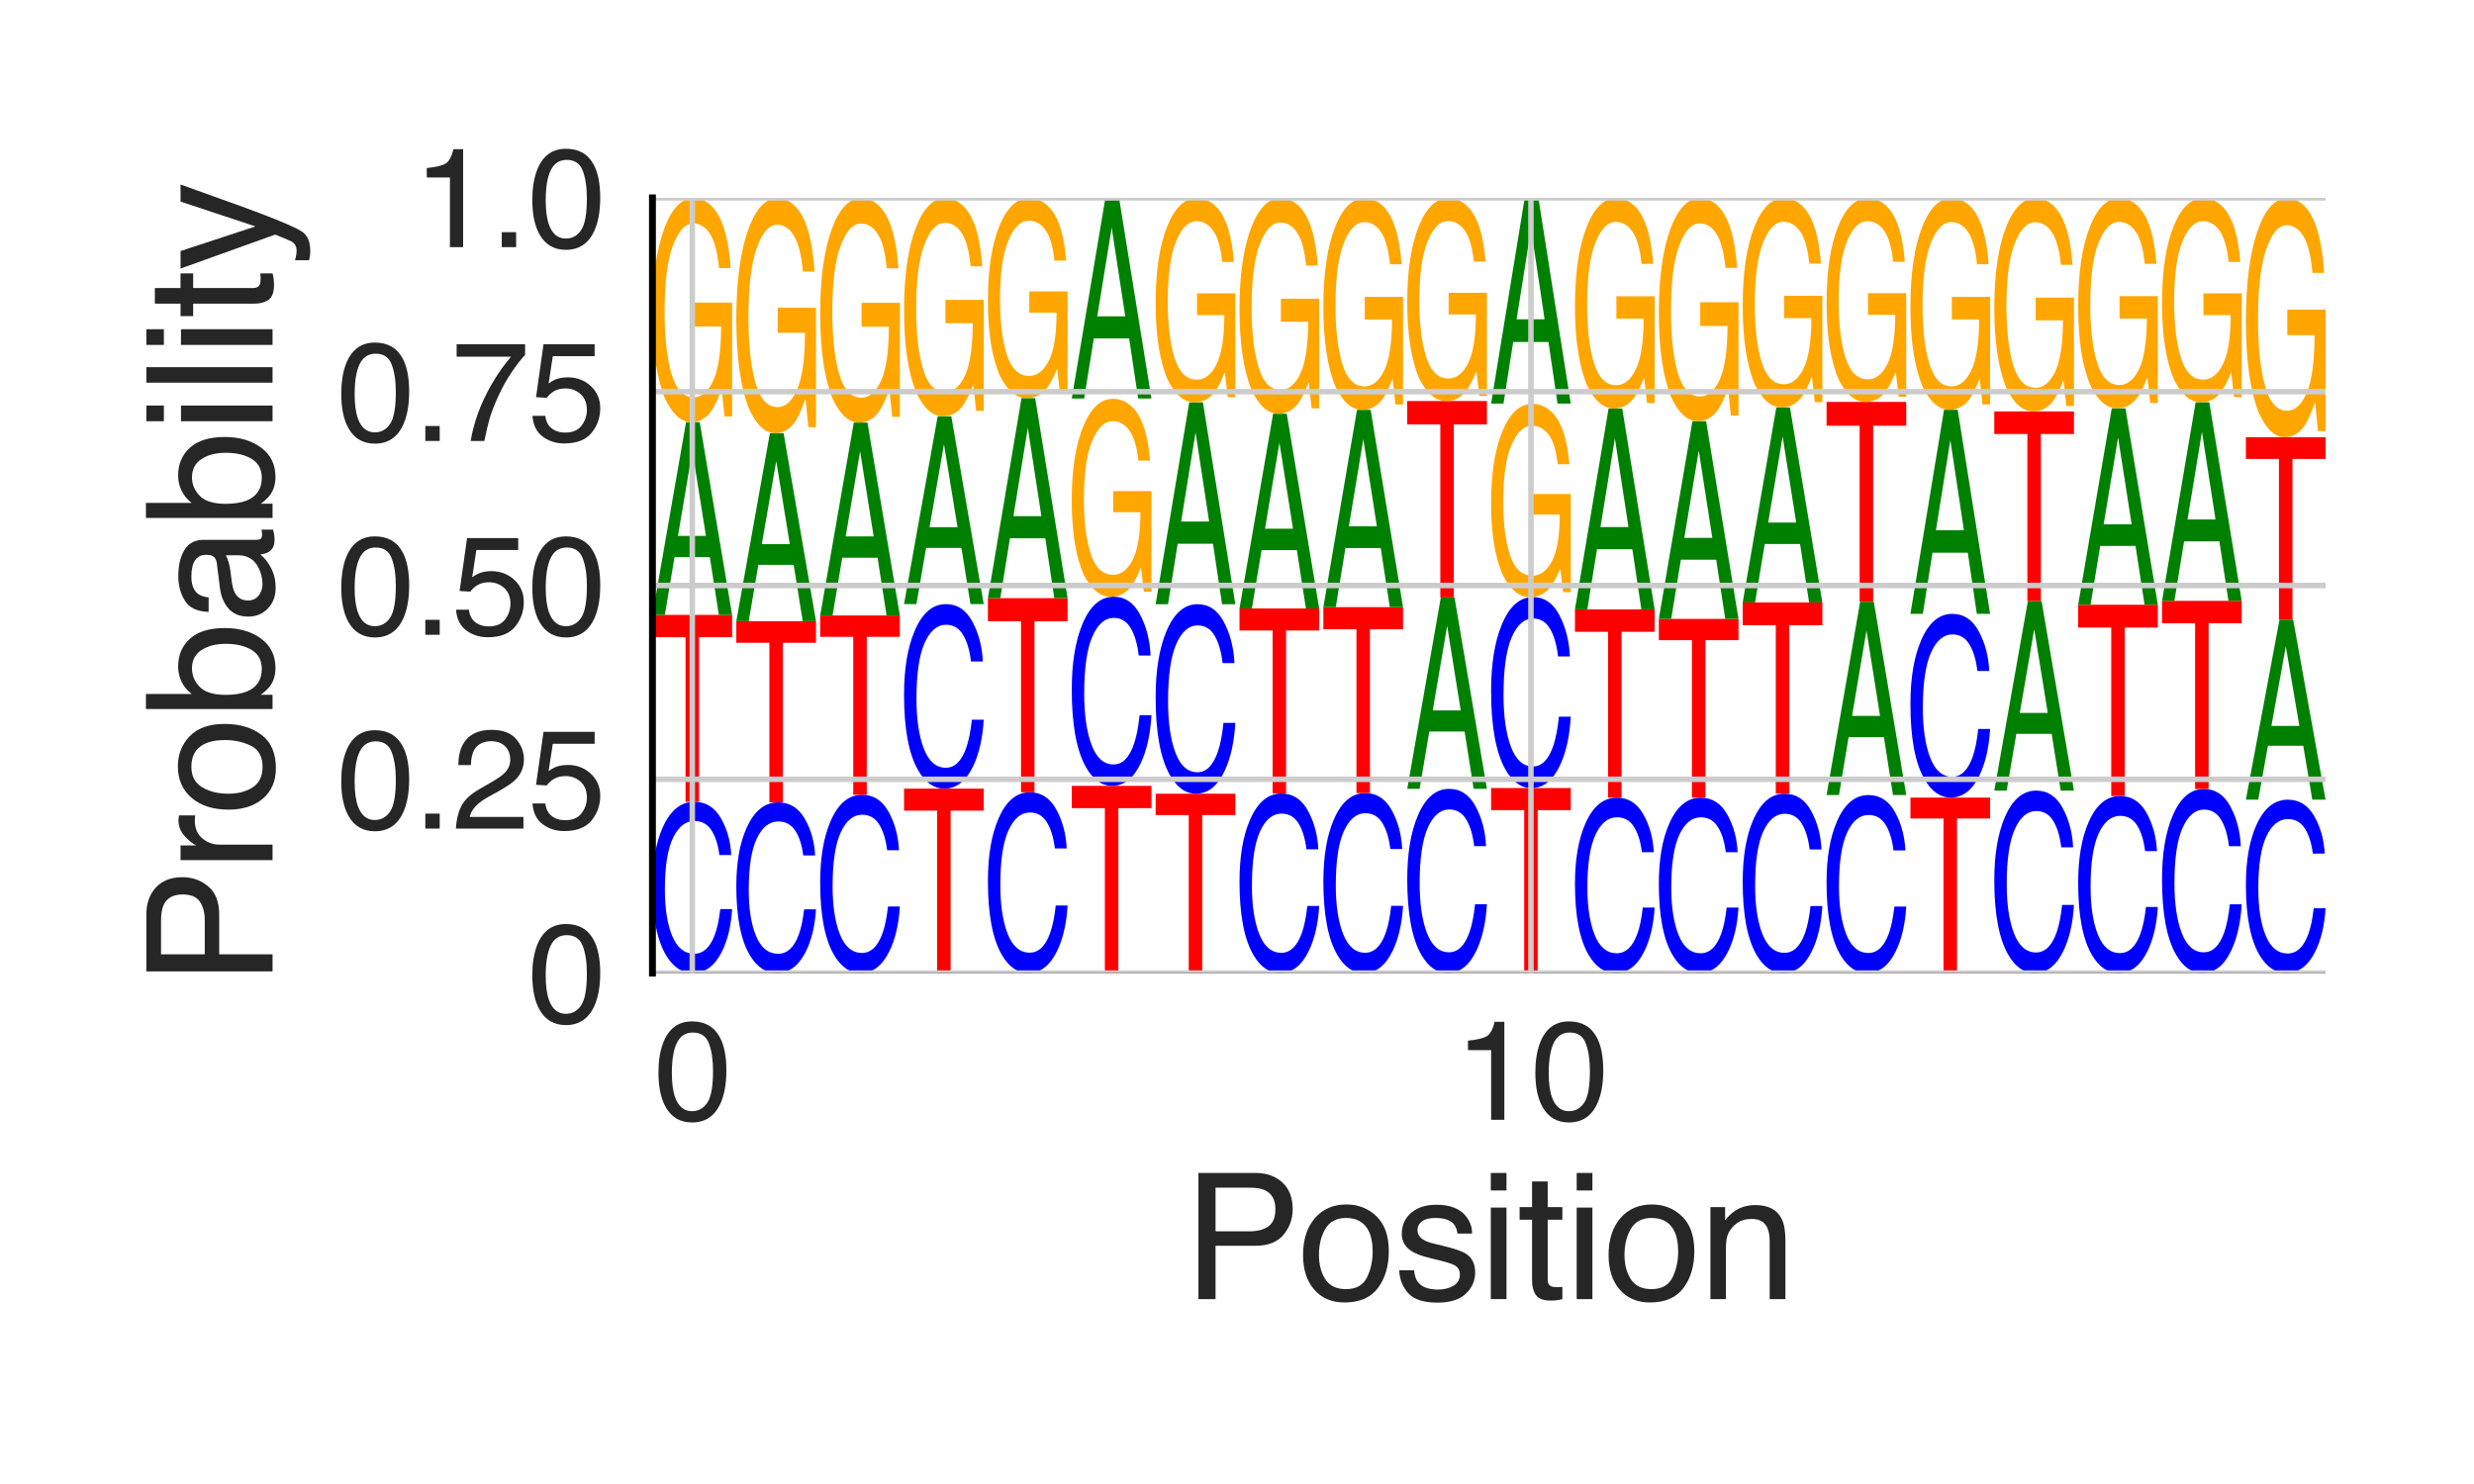 <?xml version="1.0" encoding="utf-8" standalone="no"?>
<!DOCTYPE svg PUBLIC "-//W3C//DTD SVG 1.1//EN"
  "http://www.w3.org/Graphics/SVG/1.1/DTD/svg11.dtd">
<svg height="216pt" version="1.1" viewBox="0 0 360 216" width="360pt" xmlns="http://www.w3.org/2000/svg" xmlns:xlink="http://www.w3.org/1999/xlink">
 <defs>
  <style type="text/css">*{stroke-linecap:butt;stroke-linejoin:round;}</style>
 </defs>
 <g id="figure_1">
  <g id="patch_1">
   <path d="M 0 216 
L 360 216 
L 360 0 
L 0 0 
z
" style="fill:#ffffff;"/>
  </g>
  <g id="axes_1">
   <g id="patch_2">
    <path d="M 94.94 141.64 
L 338.4 141.64 
L 338.4 28.8 
L 94.94 28.8 
z
" style="fill:#ffffff;"/>
   </g>
   <g id="line2d_1">
    <path clip-path="url(#p642279e783)" d="M 94.94 141.64 
L 338.4 141.64 
" style="fill:none;stroke:#000000;stroke-linecap:round;stroke-width:0.5;"/>
   </g>
   <g id="patch_3">
    <path clip-path="url(#p642279e783)" d="M 101.036 116.704 
Q 103.518 116.704 104.888 119.077 
Q 106.257 121.444 106.408 124.456 
L 104.683 124.456 
Q 104.389 122.171 103.513 120.835 
Q 102.636 119.494 101.053 119.494 
Q 99.122 119.494 97.935 121.954 
Q 96.748 124.409 96.748 129.484 
Q 96.748 133.646 97.818 136.235 
Q 98.892 138.819 101.019 138.819 
Q 102.974 138.819 103.999 136.096 
Q 104.54 134.662 104.808 132.321 
L 106.533 132.321 
Q 106.303 136.06 105.004 138.592 
Q 103.447 141.64 100.805 141.64 
Q 98.527 141.64 96.979 139.139 
Q 94.94 135.838 94.94 128.937 
Q 94.94 123.703 96.472 120.35 
Q 98.126 116.704 101.036 116.704 
z
M 100.68 116.704 
L 100.68 116.704 
z
" style="fill:#0000ff;"/>
   </g>
   <g id="patch_4">
    <path clip-path="url(#p642279e783)" d="M 106.533 89.5 
L 106.533 92.741 
L 101.719 92.741 
L 101.719 116.704 
L 99.755 116.704 
L 99.755 92.741 
L 94.94 92.741 
L 94.94 89.5 
L 106.533 89.5 
z
" style="fill:#ff0000;"/>
   </g>
   <g id="patch_5">
    <path clip-path="url(#p642279e783)" d="M 102.722 78.002 
L 100.749 65.605 
L 98.653 78.002 
L 102.722 78.002 
z
M 99.83 61.436 
L 101.819 61.436 
L 106.533 89.5 
L 104.603 89.5 
L 103.288 81.095 
L 98.149 81.095 
L 96.743 89.5 
L 94.94 89.5 
L 99.83 61.436 
z
M 100.741 61.436 
L 100.741 61.436 
z
" style="fill:#008000;"/>
   </g>
   <g id="patch_6">
    <path clip-path="url(#p642279e783)" d="M 100.919 28.847 
Q 102.708 28.847 104.012 30.534 
Q 105.903 32.955 106.326 39.027 
L 104.626 39.027 
Q 104.314 35.634 103.338 34.082 
Q 102.362 32.53 100.875 32.53 
Q 99.114 32.53 97.909 35.762 
Q 96.704 38.986 96.704 45.375 
Q 96.704 50.893 97.696 54.36 
Q 98.691 57.827 100.936 57.827 
Q 102.655 57.827 103.783 55.399 
Q 104.911 52.964 104.936 47.52 
L 100.963 47.52 
L 100.963 44.046 
L 106.533 44.046 
L 106.533 60.613 
L 105.428 60.613 
L 105.013 56.627 
Q 104.142 58.967 103.468 59.878 
Q 102.334 61.436 100.59 61.436 
Q 98.337 61.436 96.712 57.875 
Q 94.94 53.402 94.94 45.604 
Q 94.94 37.826 96.668 33.232 
Q 98.31 28.847 100.919 28.847 
z
M 100.634 28.8 
L 100.634 28.8 
z
" style="fill:#ffa600;"/>
   </g>
   <g id="patch_7">
    <path clip-path="url(#p642279e783)" d="M 113.239 116.786 
Q 115.722 116.786 117.091 119.151 
Q 118.461 121.51 118.612 124.512 
L 116.886 124.512 
Q 116.593 122.235 115.716 120.904 
Q 114.839 119.567 113.256 119.567 
Q 111.326 119.567 110.139 122.019 
Q 108.951 124.466 108.951 129.524 
Q 108.951 133.672 110.022 136.253 
Q 111.095 138.828 113.222 138.828 
Q 115.178 138.828 116.203 136.114 
Q 116.744 134.685 117.012 132.351 
L 118.737 132.351 
Q 118.506 136.078 117.208 138.602 
Q 115.651 141.64 113.009 141.64 
Q 110.731 141.64 109.182 139.147 
Q 107.144 135.857 107.144 128.979 
Q 107.144 123.762 108.675 120.421 
Q 110.329 116.786 113.239 116.786 
z
M 112.883 116.786 
L 112.883 116.786 
z
" style="fill:#0000ff;"/>
   </g>
   <g id="patch_8">
    <path clip-path="url(#p642279e783)" d="M 118.737 90.417 
L 118.737 93.559 
L 113.922 93.559 
L 113.922 116.786 
L 111.958 116.786 
L 111.958 93.559 
L 107.144 93.559 
L 107.144 90.417 
L 118.737 90.417 
z
" style="fill:#ff0000;"/>
   </g>
   <g id="patch_9">
    <path clip-path="url(#p642279e783)" d="M 114.925 79.202 
L 112.953 67.111 
L 110.856 79.202 
L 114.925 79.202 
z
M 112.033 63.044 
L 114.023 63.044 
L 118.737 90.417 
L 116.807 90.417 
L 115.491 82.219 
L 110.352 82.219 
L 108.946 90.417 
L 107.144 90.417 
L 112.033 63.044 
z
M 112.944 63.044 
L 112.944 63.044 
z
" style="fill:#008000;"/>
   </g>
   <g id="patch_10">
    <path clip-path="url(#p642279e783)" d="M 113.123 28.85 
Q 114.911 28.85 116.216 30.619 
Q 118.107 33.16 118.53 39.531 
L 116.829 39.531 
Q 116.517 35.97 115.541 34.342 
Q 114.566 32.714 113.078 32.714 
Q 111.318 32.714 110.112 36.105 
Q 108.907 39.488 108.907 46.191 
Q 108.907 51.981 109.899 55.619 
Q 110.895 59.258 113.139 59.258 
Q 114.859 59.258 115.986 56.709 
Q 117.114 54.154 117.139 48.442 
L 113.167 48.442 
L 113.167 44.797 
L 118.737 44.797 
L 118.737 62.181 
L 117.631 62.181 
L 117.216 57.998 
Q 116.346 60.454 115.671 61.409 
Q 114.538 63.044 112.794 63.044 
Q 110.541 63.044 108.915 59.307 
Q 107.144 54.614 107.144 46.432 
Q 107.144 38.271 108.871 33.45 
Q 110.513 28.85 113.123 28.85 
z
M 112.838 28.8 
L 112.838 28.8 
z
" style="fill:#ffa600;"/>
   </g>
   <g id="patch_11">
    <path clip-path="url(#p642279e783)" d="M 125.443 115.683 
Q 127.925 115.683 129.295 118.152 
Q 130.664 120.617 130.815 123.752 
L 129.09 123.752 
Q 128.796 121.374 127.92 119.983 
Q 127.043 118.587 125.46 118.587 
Q 123.529 118.587 122.342 121.148 
Q 121.155 123.704 121.155 128.986 
Q 121.155 133.319 122.225 136.014 
Q 123.299 138.703 125.426 138.703 
Q 127.381 138.703 128.406 135.869 
Q 128.947 134.376 129.215 131.939 
L 130.94 131.939 
Q 130.71 135.831 129.411 138.467 
Q 127.854 141.64 125.212 141.64 
Q 122.934 141.64 121.386 139.036 
Q 119.347 135.6 119.347 128.417 
Q 119.347 122.968 120.879 119.479 
Q 122.533 115.683 125.443 115.683 
z
M 125.087 115.683 
L 125.087 115.683 
z
" style="fill:#0000ff;"/>
   </g>
   <g id="patch_12">
    <path clip-path="url(#p642279e783)" d="M 130.94 89.586 
L 130.94 92.695 
L 126.126 92.695 
L 126.126 115.683 
L 124.162 115.683 
L 124.162 92.695 
L 119.347 92.695 
L 119.347 89.586 
L 130.94 89.586 
z
" style="fill:#ff0000;"/>
   </g>
   <g id="patch_13">
    <path clip-path="url(#p642279e783)" d="M 127.129 78.08 
L 125.156 65.676 
L 123.06 78.08 
L 127.129 78.08 
z
M 124.237 61.504 
L 126.226 61.504 
L 130.94 89.586 
L 129.01 89.586 
L 127.695 81.175 
L 122.556 81.175 
L 121.15 89.586 
L 119.347 89.586 
L 124.237 61.504 
z
M 125.148 61.504 
L 125.148 61.504 
z
" style="fill:#008000;"/>
   </g>
   <g id="patch_14">
    <path clip-path="url(#p642279e783)" d="M 125.326 28.847 
Q 127.115 28.847 128.419 30.537 
Q 130.31 32.964 130.733 39.048 
L 129.033 39.048 
Q 128.721 35.648 127.745 34.093 
Q 126.769 32.538 125.282 32.538 
Q 123.521 32.538 122.316 35.776 
Q 121.111 39.007 121.111 45.409 
Q 121.111 50.939 122.103 54.413 
Q 123.098 57.888 125.343 57.888 
Q 127.062 57.888 128.19 55.454 
Q 129.318 53.014 129.343 47.559 
L 125.37 47.559 
L 125.37 44.077 
L 130.94 44.077 
L 130.94 60.68 
L 129.835 60.68 
L 129.42 56.684 
Q 128.549 59.03 127.875 59.943 
Q 126.741 61.504 124.997 61.504 
Q 122.744 61.504 121.119 57.935 
Q 119.347 53.453 119.347 45.639 
Q 119.347 37.845 121.075 33.241 
Q 122.717 28.847 125.326 28.847 
z
M 125.041 28.8 
L 125.041 28.8 
z
" style="fill:#ffa600;"/>
   </g>
   <g id="patch_15">
    <path clip-path="url(#p642279e783)" d="M 143.144 114.789 
L 143.144 117.989 
L 138.329 117.989 
L 138.329 141.64 
L 136.365 141.64 
L 136.365 117.989 
L 131.551 117.989 
L 131.551 114.789 
L 143.144 114.789 
z
" style="fill:#ff0000;"/>
   </g>
   <g id="patch_16">
    <path clip-path="url(#p642279e783)" d="M 137.646 87.93 
Q 140.129 87.93 141.498 90.485 
Q 142.868 93.035 143.019 96.279 
L 141.293 96.279 
Q 141 93.818 140.123 92.38 
Q 139.246 90.935 137.663 90.935 
Q 135.733 90.935 134.546 93.585 
Q 133.358 96.229 133.358 101.696 
Q 133.358 106.179 134.429 108.968 
Q 135.502 111.751 137.629 111.751 
Q 139.585 111.751 140.61 108.818 
Q 141.151 107.273 141.419 104.751 
L 143.144 104.751 
Q 142.913 108.779 141.615 111.506 
Q 140.058 114.789 137.416 114.789 
Q 135.138 114.789 133.589 112.095 
Q 131.551 108.54 131.551 101.107 
Q 131.551 95.468 133.082 91.857 
Q 134.736 87.93 137.646 87.93 
z
M 137.29 87.93 
L 137.29 87.93 
z
" style="fill:#0000ff;"/>
   </g>
   <g id="patch_17">
    <path clip-path="url(#p642279e783)" d="M 139.332 76.732 
L 137.36 64.659 
L 135.263 76.732 
L 139.332 76.732 
z
M 136.44 60.599 
L 138.43 60.599 
L 143.144 87.93 
L 141.214 87.93 
L 139.898 79.744 
L 134.759 79.744 
L 133.353 87.93 
L 131.551 87.93 
L 136.44 60.599 
z
M 137.351 60.599 
L 137.351 60.599 
z
" style="fill:#008000;"/>
   </g>
   <g id="patch_18">
    <path clip-path="url(#p642279e783)" d="M 137.53 28.846 
Q 139.318 28.846 140.623 30.489 
Q 142.514 32.849 142.937 38.764 
L 141.237 38.764 
Q 140.924 35.458 139.948 33.946 
Q 138.973 32.435 137.485 32.435 
Q 135.725 32.435 134.519 35.583 
Q 133.314 38.725 133.314 44.949 
Q 133.314 50.326 134.306 53.704 
Q 135.302 57.082 137.546 57.082 
Q 139.266 57.082 140.393 54.716 
Q 141.521 52.344 141.546 47.039 
L 137.574 47.039 
L 137.574 43.654 
L 143.144 43.654 
L 143.144 59.797 
L 142.038 59.797 
L 141.624 55.912 
Q 140.753 58.193 140.078 59.081 
Q 138.945 60.599 137.201 60.599 
Q 134.948 60.599 133.322 57.128 
Q 131.551 52.771 131.551 45.173 
Q 131.551 37.594 133.278 33.118 
Q 134.92 28.846 137.53 28.846 
z
M 137.245 28.8 
L 137.245 28.8 
z
" style="fill:#ffa600;"/>
   </g>
   <g id="patch_19">
    <path clip-path="url(#p642279e783)" d="M 149.85 115.315 
Q 152.332 115.315 153.702 117.82 
Q 155.071 120.319 155.222 123.498 
L 153.497 123.498 
Q 153.204 121.086 152.327 119.676 
Q 151.45 118.261 149.867 118.261 
Q 147.936 118.261 146.749 120.858 
Q 145.562 123.449 145.562 128.807 
Q 145.562 133.201 146.632 135.934 
Q 147.706 138.662 149.833 138.662 
Q 151.789 138.662 152.813 135.787 
Q 153.354 134.273 153.622 131.802 
L 155.347 131.802 
Q 155.117 135.749 153.818 138.422 
Q 152.261 141.64 149.619 141.64 
Q 147.341 141.64 145.793 138.999 
Q 143.754 135.515 143.754 128.23 
Q 143.754 122.704 145.286 119.165 
Q 146.94 115.315 149.85 115.315 
z
M 149.494 115.315 
L 149.494 115.315 
z
" style="fill:#0000ff;"/>
   </g>
   <g id="patch_20">
    <path clip-path="url(#p642279e783)" d="M 155.347 87.062 
L 155.347 90.429 
L 150.533 90.429 
L 150.533 115.315 
L 148.569 115.315 
L 148.569 90.429 
L 143.754 90.429 
L 143.754 87.062 
L 155.347 87.062 
z
" style="fill:#ff0000;"/>
   </g>
   <g id="patch_21">
    <path clip-path="url(#p642279e783)" d="M 151.536 75.132 
L 149.563 62.268 
L 147.467 75.132 
L 151.536 75.132 
z
M 148.644 57.943 
L 150.633 57.943 
L 155.347 87.062 
L 153.418 87.062 
L 152.102 78.341 
L 146.963 78.341 
L 145.557 87.062 
L 143.754 87.062 
L 148.644 57.943 
z
M 149.555 57.943 
L 149.555 57.943 
z
" style="fill:#008000;"/>
   </g>
   <g id="patch_22">
    <path clip-path="url(#p642279e783)" d="M 149.733 28.842 
Q 151.522 28.842 152.826 30.348 
Q 154.717 32.511 155.14 37.932 
L 153.44 37.932 
Q 153.128 34.902 152.152 33.517 
Q 151.176 32.131 149.689 32.131 
Q 147.928 32.131 146.723 35.016 
Q 145.518 37.896 145.518 43.6 
Q 145.518 48.528 146.51 51.624 
Q 147.505 54.72 149.75 54.72 
Q 151.469 54.72 152.597 52.551 
Q 153.725 50.377 153.75 45.516 
L 149.777 45.516 
L 149.777 42.414 
L 155.347 42.414 
L 155.347 57.208 
L 154.242 57.208 
L 153.827 53.648 
Q 152.956 55.738 152.282 56.551 
Q 151.148 57.943 149.404 57.943 
Q 147.151 57.943 145.526 54.762 
Q 143.754 50.768 143.754 43.805 
Q 143.754 36.86 145.482 32.758 
Q 147.124 28.842 149.733 28.842 
z
M 149.448 28.8 
L 149.448 28.8 
z
" style="fill:#ffa600;"/>
   </g>
   <g id="patch_23">
    <path clip-path="url(#p642279e783)" d="M 167.551 114.382 
L 167.551 117.63 
L 162.736 117.63 
L 162.736 141.64 
L 160.772 141.64 
L 160.772 117.63 
L 155.958 117.63 
L 155.958 114.382 
L 167.551 114.382 
z
" style="fill:#ff0000;"/>
   </g>
   <g id="patch_24">
    <path clip-path="url(#p642279e783)" d="M 162.053 86.858 
Q 164.536 86.858 165.905 89.476 
Q 167.275 92.089 167.426 95.414 
L 165.7 95.414 
Q 165.407 92.892 164.53 91.418 
Q 163.653 89.937 162.07 89.937 
Q 160.14 89.937 158.953 92.653 
Q 157.765 95.363 157.765 100.964 
Q 157.765 105.558 158.836 108.416 
Q 159.909 111.268 162.036 111.268 
Q 163.992 111.268 165.017 108.263 
Q 165.558 106.68 165.826 104.095 
L 167.551 104.095 
Q 167.32 108.223 166.022 111.018 
Q 164.465 114.382 161.823 114.382 
Q 159.545 114.382 157.996 111.621 
Q 155.958 107.978 155.958 100.361 
Q 155.958 94.583 157.489 90.882 
Q 159.143 86.858 162.053 86.858 
z
M 161.697 86.858 
L 161.697 86.858 
z
" style="fill:#0000ff;"/>
   </g>
   <g id="patch_25">
    <path clip-path="url(#p642279e783)" d="M 161.937 58.049 
Q 163.725 58.049 165.03 59.54 
Q 166.921 61.681 167.344 67.048 
L 165.644 67.048 
Q 165.331 64.048 164.355 62.677 
Q 163.38 61.305 161.892 61.305 
Q 160.132 61.305 158.926 64.162 
Q 157.721 67.012 157.721 72.659 
Q 157.721 77.537 158.714 80.602 
Q 159.709 83.667 161.953 83.667 
Q 163.673 83.667 164.8 81.521 
Q 165.928 79.368 165.953 74.556 
L 161.981 74.556 
L 161.981 71.484 
L 167.551 71.484 
L 167.551 86.13 
L 166.445 86.13 
L 166.031 82.606 
Q 165.16 84.675 164.485 85.48 
Q 163.352 86.858 161.608 86.858 
Q 159.355 86.858 157.729 83.709 
Q 155.958 79.755 155.958 72.862 
Q 155.958 65.986 157.685 61.925 
Q 159.327 58.049 161.937 58.049 
z
M 161.652 58.008 
L 161.652 58.008 
z
" style="fill:#ffa600;"/>
   </g>
   <g id="patch_26">
    <path clip-path="url(#p642279e783)" d="M 163.739 46.041 
L 161.767 33.139 
L 159.67 46.041 
L 163.739 46.041 
z
M 160.847 28.8 
L 162.837 28.8 
L 167.551 58.008 
L 165.621 58.008 
L 164.305 49.26 
L 159.166 49.26 
L 157.76 58.008 
L 155.958 58.008 
L 160.847 28.8 
z
M 161.758 28.8 
L 161.758 28.8 
z
" style="fill:#008000;"/>
   </g>
   <g id="patch_27">
    <path clip-path="url(#p642279e783)" d="M 179.754 115.524 
L 179.754 118.635 
L 174.94 118.635 
L 174.94 141.64 
L 172.976 141.64 
L 172.976 118.635 
L 168.161 118.635 
L 168.161 115.524 
L 179.754 115.524 
z
" style="fill:#ff0000;"/>
   </g>
   <g id="patch_28">
    <path clip-path="url(#p642279e783)" d="M 174.257 87.942 
Q 176.739 87.942 178.109 90.566 
Q 179.478 93.185 179.629 96.516 
L 177.904 96.516 
Q 177.611 93.989 176.734 92.512 
Q 175.857 91.029 174.274 91.029 
Q 172.343 91.029 171.156 93.75 
Q 169.969 96.465 169.969 102.078 
Q 169.969 106.682 171.039 109.545 
Q 172.113 112.403 174.24 112.403 
Q 176.196 112.403 177.22 109.391 
Q 177.761 107.805 178.029 105.216 
L 179.754 105.216 
Q 179.524 109.351 178.226 112.152 
Q 176.668 115.524 174.026 115.524 
Q 171.748 115.524 170.2 112.757 
Q 168.161 109.106 168.161 101.473 
Q 168.161 95.683 169.693 91.975 
Q 171.347 87.942 174.257 87.942 
z
M 173.901 87.942 
L 173.901 87.942 
z
" style="fill:#0000ff;"/>
   </g>
   <g id="patch_29">
    <path clip-path="url(#p642279e783)" d="M 175.943 75.903 
L 173.97 62.923 
L 171.874 75.903 
L 175.943 75.903 
z
M 173.051 58.558 
L 175.04 58.558 
L 179.754 87.942 
L 177.825 87.942 
L 176.509 79.142 
L 171.37 79.142 
L 169.964 87.942 
L 168.161 87.942 
L 173.051 58.558 
z
M 173.962 58.558 
L 173.962 58.558 
z
" style="fill:#008000;"/>
   </g>
   <g id="patch_30">
    <path clip-path="url(#p642279e783)" d="M 174.14 28.843 
Q 175.929 28.843 177.233 30.381 
Q 179.124 32.589 179.547 38.125 
L 177.847 38.125 
Q 177.535 35.031 176.559 33.616 
Q 175.583 32.201 174.096 32.201 
Q 172.335 32.201 171.13 35.148 
Q 169.925 38.088 169.925 43.913 
Q 169.925 48.944 170.917 52.105 
Q 171.912 55.267 174.157 55.267 
Q 175.876 55.267 177.004 53.053 
Q 178.132 50.832 178.157 45.869 
L 174.184 45.869 
L 174.184 42.701 
L 179.754 42.701 
L 179.754 57.807 
L 178.649 57.807 
L 178.234 54.172 
Q 177.363 56.307 176.689 57.137 
Q 175.555 58.558 173.811 58.558 
Q 171.558 58.558 169.933 55.31 
Q 168.161 51.232 168.161 44.122 
Q 168.161 37.03 169.889 32.841 
Q 171.531 28.843 174.14 28.843 
z
M 173.855 28.8 
L 173.855 28.8 
z
" style="fill:#ffa600;"/>
   </g>
   <g id="patch_31">
    <path clip-path="url(#p642279e783)" d="M 186.46 115.495 
Q 188.943 115.495 190.312 117.983 
Q 191.682 120.465 191.833 123.623 
L 190.107 123.623 
Q 189.814 121.227 188.937 119.827 
Q 188.06 118.421 186.477 118.421 
Q 184.547 118.421 183.36 121 
Q 182.172 123.574 182.172 128.895 
Q 182.172 133.259 183.243 135.973 
Q 184.316 138.682 186.443 138.682 
Q 188.399 138.682 189.424 135.827 
Q 189.965 134.324 190.233 131.869 
L 191.958 131.869 
Q 191.727 135.789 190.429 138.444 
Q 188.872 141.64 186.23 141.64 
Q 183.952 141.64 182.403 139.017 
Q 180.365 135.557 180.365 128.322 
Q 180.365 122.833 181.896 119.318 
Q 183.55 115.495 186.46 115.495 
z
M 186.104 115.495 
L 186.104 115.495 
z
" style="fill:#0000ff;"/>
   </g>
   <g id="patch_32">
    <path clip-path="url(#p642279e783)" d="M 191.958 88.562 
L 191.958 91.771 
L 187.143 91.771 
L 187.143 115.495 
L 185.179 115.495 
L 185.179 91.771 
L 180.365 91.771 
L 180.365 88.562 
L 191.958 88.562 
z
" style="fill:#ff0000;"/>
   </g>
   <g id="patch_33">
    <path clip-path="url(#p642279e783)" d="M 188.146 76.951 
L 186.174 64.433 
L 184.077 76.951 
L 188.146 76.951 
z
M 185.254 60.223 
L 187.244 60.223 
L 191.958 88.562 
L 190.028 88.562 
L 188.712 80.075 
L 183.573 80.075 
L 182.167 88.562 
L 180.365 88.562 
L 185.254 60.223 
z
M 186.165 60.223 
L 186.165 60.223 
z
" style="fill:#008000;"/>
   </g>
   <g id="patch_34">
    <path clip-path="url(#p642279e783)" d="M 186.344 28.845 
Q 188.132 28.845 189.437 30.469 
Q 191.328 32.801 191.751 38.646 
L 190.051 38.646 
Q 189.738 35.379 188.762 33.886 
Q 187.787 32.392 186.299 32.392 
Q 184.539 32.392 183.333 35.503 
Q 182.128 38.607 182.128 44.758 
Q 182.128 50.071 183.121 53.409 
Q 184.116 56.748 186.36 56.748 
Q 188.08 56.748 189.207 54.41 
Q 190.335 52.065 190.36 46.824 
L 186.388 46.824 
L 186.388 43.479 
L 191.958 43.479 
L 191.958 59.43 
L 190.852 59.43 
L 190.438 55.592 
Q 189.567 57.846 188.892 58.722 
Q 187.759 60.223 186.015 60.223 
Q 183.762 60.223 182.136 56.793 
Q 180.365 52.487 180.365 44.979 
Q 180.365 37.49 182.092 33.067 
Q 183.734 28.845 186.344 28.845 
z
M 186.059 28.8 
L 186.059 28.8 
z
" style="fill:#ffa600;"/>
   </g>
   <g id="patch_35">
    <path clip-path="url(#p642279e783)" d="M 198.664 115.433 
Q 201.146 115.433 202.516 117.926 
Q 203.885 120.414 204.036 123.58 
L 202.311 123.58 
Q 202.018 121.179 201.141 119.775 
Q 200.264 118.365 198.681 118.365 
Q 196.75 118.365 195.563 120.951 
Q 194.376 123.531 194.376 128.864 
Q 194.376 133.239 195.446 135.96 
Q 196.52 138.675 198.647 138.675 
Q 200.603 138.675 201.627 135.813 
Q 202.168 134.306 202.436 131.846 
L 204.161 131.846 
Q 203.931 135.775 202.633 138.437 
Q 201.075 141.64 198.433 141.64 
Q 196.155 141.64 194.607 139.011 
Q 192.568 135.542 192.568 128.29 
Q 192.568 122.788 194.1 119.265 
Q 195.754 115.433 198.664 115.433 
z
M 198.308 115.433 
L 198.308 115.433 
z
" style="fill:#0000ff;"/>
   </g>
   <g id="patch_36">
    <path clip-path="url(#p642279e783)" d="M 204.161 88.371 
L 204.161 91.596 
L 199.347 91.596 
L 199.347 115.433 
L 197.383 115.433 
L 197.383 91.596 
L 192.568 91.596 
L 192.568 88.371 
L 204.161 88.371 
z
" style="fill:#ff0000;"/>
   </g>
   <g id="patch_37">
    <path clip-path="url(#p642279e783)" d="M 200.35 76.606 
L 198.377 63.922 
L 196.281 76.606 
L 200.35 76.606 
z
M 197.458 59.656 
L 199.447 59.656 
L 204.161 88.371 
L 202.232 88.371 
L 200.916 79.771 
L 195.777 79.771 
L 194.371 88.371 
L 192.568 88.371 
L 197.458 59.656 
z
M 198.369 59.656 
L 198.369 59.656 
z
" style="fill:#008000;"/>
   </g>
   <g id="patch_38">
    <path clip-path="url(#p642279e783)" d="M 198.547 28.845 
Q 200.336 28.845 201.64 30.439 
Q 203.531 32.729 203.954 38.469 
L 202.254 38.469 
Q 201.942 35.261 200.966 33.794 
Q 199.99 32.327 198.503 32.327 
Q 196.742 32.327 195.537 35.382 
Q 194.332 38.431 194.332 44.471 
Q 194.332 49.688 195.324 52.966 
Q 196.319 56.244 198.564 56.244 
Q 200.283 56.244 201.411 53.948 
Q 202.539 51.646 202.564 46.499 
L 198.591 46.499 
L 198.591 43.214 
L 204.161 43.214 
L 204.161 58.878 
L 203.056 58.878 
L 202.641 55.109 
Q 201.77 57.322 201.096 58.183 
Q 199.962 59.656 198.218 59.656 
Q 195.965 59.656 194.34 56.289 
Q 192.568 52.06 192.568 44.687 
Q 192.568 37.334 194.296 32.99 
Q 195.938 28.845 198.547 28.845 
z
M 198.262 28.8 
L 198.262 28.8 
z
" style="fill:#ffa600;"/>
   </g>
   <g id="patch_39">
    <path clip-path="url(#p642279e783)" d="M 210.867 114.819 
Q 213.35 114.819 214.719 117.37 
Q 216.089 119.917 216.24 123.156 
L 214.514 123.156 
Q 214.221 120.699 213.344 119.262 
Q 212.467 117.82 210.884 117.82 
Q 208.954 117.82 207.767 120.466 
Q 206.579 123.106 206.579 128.565 
Q 206.579 133.042 207.65 135.826 
Q 208.723 138.606 210.85 138.606 
Q 212.806 138.606 213.831 135.677 
Q 214.372 134.134 214.64 131.616 
L 216.365 131.616 
Q 216.134 135.638 214.836 138.362 
Q 213.279 141.64 210.637 141.64 
Q 208.359 141.64 206.81 138.95 
Q 204.772 135.399 204.772 127.977 
Q 204.772 122.346 206.303 118.741 
Q 207.957 114.819 210.867 114.819 
z
M 210.511 114.819 
L 210.511 114.819 
z
" style="fill:#0000ff;"/>
   </g>
   <g id="patch_40">
    <path clip-path="url(#p642279e783)" d="M 212.553 103.402 
L 210.581 91.093 
L 208.484 103.402 
L 212.553 103.402 
z
M 209.661 86.954 
L 211.651 86.954 
L 216.365 114.819 
L 214.435 114.819 
L 213.119 106.473 
L 207.98 106.473 
L 206.574 114.819 
L 204.772 114.819 
L 209.661 86.954 
z
M 210.572 86.954 
L 210.572 86.954 
z
" style="fill:#008000;"/>
   </g>
   <g id="patch_41">
    <path clip-path="url(#p642279e783)" d="M 216.365 58.37 
L 216.365 61.775 
L 211.55 61.775 
L 211.55 86.954 
L 209.586 86.954 
L 209.586 61.775 
L 204.772 61.775 
L 204.772 58.37 
L 216.365 58.37 
z
" style="fill:#ff0000;"/>
   </g>
   <g id="patch_42">
    <path clip-path="url(#p642279e783)" d="M 210.751 28.843 
Q 212.539 28.843 213.844 30.371 
Q 215.735 32.565 216.158 38.066 
L 214.458 38.066 
Q 214.145 34.991 213.169 33.586 
Q 212.194 32.18 210.706 32.18 
Q 208.946 32.18 207.74 35.108 
Q 206.535 38.029 206.535 43.817 
Q 206.535 48.817 207.528 51.958 
Q 208.523 55.1 210.767 55.1 
Q 212.487 55.1 213.614 52.899 
Q 214.742 50.693 214.767 45.761 
L 210.795 45.761 
L 210.795 42.613 
L 216.365 42.613 
L 216.365 57.624 
L 215.259 57.624 
L 214.845 54.012 
Q 213.974 56.133 213.299 56.958 
Q 212.166 58.37 210.422 58.37 
Q 208.169 58.37 206.543 55.143 
Q 204.772 51.09 204.772 44.025 
Q 204.772 36.978 206.499 32.816 
Q 208.141 28.843 210.751 28.843 
z
M 210.466 28.8 
L 210.466 28.8 
z
" style="fill:#ffa600;"/>
   </g>
   <g id="patch_43">
    <path clip-path="url(#p642279e783)" d="M 228.568 114.705 
L 228.568 117.914 
L 223.754 117.914 
L 223.754 141.64 
L 221.79 141.64 
L 221.79 117.914 
L 216.975 117.914 
L 216.975 114.705 
L 228.568 114.705 
z
" style="fill:#ff0000;"/>
   </g>
   <g id="patch_44">
    <path clip-path="url(#p642279e783)" d="M 223.071 86.913 
Q 225.553 86.913 226.923 89.558 
Q 228.292 92.196 228.443 95.553 
L 226.718 95.553 
Q 226.425 93.006 225.548 91.518 
Q 224.671 90.023 223.088 90.023 
Q 221.157 90.023 219.97 92.765 
Q 218.783 95.501 218.783 101.157 
Q 218.783 105.795 219.853 108.681 
Q 220.927 111.561 223.054 111.561 
Q 225.01 111.561 226.035 108.526 
Q 226.575 106.928 226.843 104.318 
L 228.568 104.318 
Q 228.338 108.486 227.04 111.308 
Q 225.482 114.705 222.84 114.705 
Q 220.562 114.705 219.014 111.917 
Q 216.975 108.238 216.975 100.548 
Q 216.975 94.713 218.507 90.977 
Q 220.161 86.913 223.071 86.913 
z
M 222.715 86.913 
L 222.715 86.913 
z
" style="fill:#0000ff;"/>
   </g>
   <g id="patch_45">
    <path clip-path="url(#p642279e783)" d="M 222.954 58.785 
Q 224.743 58.785 226.047 60.241 
Q 227.938 62.331 228.361 67.571 
L 226.661 67.571 
Q 226.349 64.643 225.373 63.303 
Q 224.397 61.964 222.91 61.964 
Q 221.149 61.964 219.944 64.753 
Q 218.739 67.536 218.739 73.05 
Q 218.739 77.813 219.731 80.806 
Q 220.726 83.798 222.971 83.798 
Q 224.69 83.798 225.818 81.702 
Q 226.946 79.6 226.971 74.902 
L 222.998 74.902 
L 222.998 71.903 
L 228.568 71.903 
L 228.568 86.203 
L 227.463 86.203 
L 227.048 82.762 
Q 226.177 84.782 225.503 85.568 
Q 224.369 86.913 222.625 86.913 
Q 220.372 86.913 218.747 83.839 
Q 216.975 79.979 216.975 73.248 
Q 216.975 66.535 218.703 62.57 
Q 220.345 58.785 222.954 58.785 
z
M 222.669 58.744 
L 222.669 58.744 
z
" style="fill:#ffa600;"/>
   </g>
   <g id="patch_46">
    <path clip-path="url(#p642279e783)" d="M 224.757 46.476 
L 222.784 33.248 
L 220.688 46.476 
L 224.757 46.476 
z
M 221.865 28.8 
L 223.854 28.8 
L 228.568 58.744 
L 226.639 58.744 
L 225.323 49.776 
L 220.184 49.776 
L 218.778 58.744 
L 216.975 58.744 
L 221.865 28.8 
z
M 222.776 28.8 
L 222.776 28.8 
z
" style="fill:#008000;"/>
   </g>
   <g id="patch_47">
    <path clip-path="url(#p642279e783)" d="M 235.274 116.099 
Q 237.757 116.099 239.126 118.529 
Q 240.496 120.953 240.647 124.038 
L 238.921 124.038 
Q 238.628 121.698 237.751 120.33 
Q 236.874 118.957 235.291 118.957 
Q 233.361 118.957 232.174 121.476 
Q 230.986 123.991 230.986 129.189 
Q 230.986 133.452 232.057 136.104 
Q 233.13 138.75 235.257 138.75 
Q 237.213 138.75 238.238 135.961 
Q 238.779 134.493 239.047 132.094 
L 240.772 132.094 
Q 240.541 135.924 239.243 138.518 
Q 237.686 141.64 235.044 141.64 
Q 232.766 141.64 231.217 139.078 
Q 229.179 135.697 229.179 128.629 
Q 229.179 123.267 230.71 119.834 
Q 232.364 116.099 235.274 116.099 
z
M 234.918 116.099 
L 234.918 116.099 
z
" style="fill:#0000ff;"/>
   </g>
   <g id="patch_48">
    <path clip-path="url(#p642279e783)" d="M 240.772 88.695 
L 240.772 91.96 
L 235.957 91.96 
L 235.957 116.099 
L 233.993 116.099 
L 233.993 91.96 
L 229.179 91.96 
L 229.179 88.695 
L 240.772 88.695 
z
" style="fill:#ff0000;"/>
   </g>
   <g id="patch_49">
    <path clip-path="url(#p642279e783)" d="M 236.96 76.717 
L 234.988 63.803 
L 232.891 76.717 
L 236.96 76.717 
z
M 234.068 59.461 
L 236.058 59.461 
L 240.772 88.695 
L 238.842 88.695 
L 237.526 79.94 
L 232.387 79.94 
L 230.981 88.695 
L 229.179 88.695 
L 234.068 59.461 
z
M 234.98 59.461 
L 234.98 59.461 
z
" style="fill:#008000;"/>
   </g>
   <g id="patch_50">
    <path clip-path="url(#p642279e783)" d="M 235.158 28.844 
Q 236.946 28.844 238.251 30.429 
Q 240.142 32.704 240.565 38.408 
L 238.865 38.408 
Q 238.552 35.22 237.576 33.762 
Q 236.601 32.305 235.113 32.305 
Q 233.353 32.305 232.147 35.34 
Q 230.942 38.37 230.942 44.371 
Q 230.942 49.555 231.935 52.813 
Q 232.93 56.07 235.174 56.07 
Q 236.894 56.07 238.021 53.789 
Q 239.149 51.501 239.174 46.386 
L 235.202 46.386 
L 235.202 43.123 
L 240.772 43.123 
L 240.772 58.687 
L 239.666 58.687 
L 239.252 54.942 
Q 238.381 57.141 237.706 57.997 
Q 236.573 59.461 234.829 59.461 
Q 232.576 59.461 230.95 56.114 
Q 229.179 51.913 229.179 44.587 
Q 229.179 37.28 230.906 32.964 
Q 232.548 28.844 235.158 28.844 
z
M 234.873 28.8 
L 234.873 28.8 
z
" style="fill:#ffa600;"/>
   </g>
   <g id="patch_51">
    <path clip-path="url(#p642279e783)" d="M 247.478 116.106 
Q 249.96 116.106 251.33 118.535 
Q 252.699 120.959 252.85 124.044 
L 251.125 124.044 
Q 250.832 121.704 249.955 120.336 
Q 249.078 118.963 247.495 118.963 
Q 245.564 118.963 244.377 121.482 
Q 243.19 123.996 243.19 129.193 
Q 243.19 133.454 244.261 136.105 
Q 245.334 138.751 247.461 138.751 
Q 249.417 138.751 250.442 135.963 
Q 250.982 134.495 251.25 132.097 
L 252.975 132.097 
Q 252.745 135.926 251.447 138.519 
Q 249.889 141.64 247.247 141.64 
Q 244.969 141.64 243.421 139.079 
Q 241.382 135.699 241.382 128.633 
Q 241.382 123.273 242.914 119.84 
Q 244.568 116.106 247.478 116.106 
z
M 247.122 116.106 
L 247.122 116.106 
z
" style="fill:#0000ff;"/>
   </g>
   <g id="patch_52">
    <path clip-path="url(#p642279e783)" d="M 252.975 90.08 
L 252.975 93.181 
L 248.161 93.181 
L 248.161 116.106 
L 246.197 116.106 
L 246.197 93.181 
L 241.382 93.181 
L 241.382 90.08 
L 252.975 90.08 
z
" style="fill:#ff0000;"/>
   </g>
   <g id="patch_53">
    <path clip-path="url(#p642279e783)" d="M 249.164 78.289 
L 247.192 65.577 
L 245.095 78.289 
L 249.164 78.289 
z
M 246.272 61.302 
L 248.261 61.302 
L 252.975 90.08 
L 251.046 90.08 
L 249.73 81.461 
L 244.591 81.461 
L 243.185 90.08 
L 241.382 90.08 
L 246.272 61.302 
z
M 247.183 61.302 
L 247.183 61.302 
z
" style="fill:#008000;"/>
   </g>
   <g id="patch_54">
    <path clip-path="url(#p642279e783)" d="M 247.361 28.847 
Q 249.15 28.847 250.454 30.527 
Q 252.345 32.938 252.768 38.985 
L 251.068 38.985 
Q 250.756 35.605 249.78 34.06 
Q 248.804 32.515 247.317 32.515 
Q 245.556 32.515 244.351 35.733 
Q 243.146 38.944 243.146 45.306 
Q 243.146 50.802 244.138 54.255 
Q 245.133 57.708 247.378 57.708 
Q 249.097 57.708 250.225 55.289 
Q 251.353 52.864 251.378 47.443 
L 247.405 47.443 
L 247.405 43.983 
L 252.975 43.983 
L 252.975 60.483 
L 251.87 60.483 
L 251.455 56.512 
Q 250.584 58.843 249.91 59.75 
Q 248.777 61.302 247.032 61.302 
Q 244.779 61.302 243.154 57.755 
Q 241.382 53.301 241.382 45.535 
Q 241.382 37.789 243.11 33.214 
Q 244.752 28.847 247.361 28.847 
z
M 247.076 28.8 
L 247.076 28.8 
z
" style="fill:#ffa600;"/>
   </g>
   <g id="patch_55">
    <path clip-path="url(#p642279e783)" d="M 259.681 115.524 
Q 262.164 115.524 263.533 118.009 
Q 264.903 120.488 265.054 123.642 
L 263.328 123.642 
Q 263.035 121.25 262.158 119.851 
Q 261.281 118.446 259.698 118.446 
Q 257.768 118.446 256.581 121.023 
Q 255.394 123.594 255.394 128.909 
Q 255.394 133.268 256.464 135.979 
Q 257.537 138.685 259.664 138.685 
Q 261.62 138.685 262.645 135.833 
Q 263.186 134.332 263.454 131.88 
L 265.179 131.88 
Q 264.948 135.796 263.65 138.448 
Q 262.093 141.64 259.451 141.64 
Q 257.173 141.64 255.624 139.02 
Q 253.586 135.563 253.586 128.336 
Q 253.586 122.854 255.117 119.343 
Q 256.772 115.524 259.681 115.524 
z
M 259.325 115.524 
L 259.325 115.524 
z
" style="fill:#0000ff;"/>
   </g>
   <g id="patch_56">
    <path clip-path="url(#p642279e783)" d="M 265.179 87.685 
L 265.179 91.002 
L 260.364 91.002 
L 260.364 115.524 
L 258.4 115.524 
L 258.4 91.002 
L 253.586 91.002 
L 253.586 87.685 
L 265.179 87.685 
z
" style="fill:#ff0000;"/>
   </g>
   <g id="patch_57">
    <path clip-path="url(#p642279e783)" d="M 261.367 76.057 
L 259.395 63.519 
L 257.298 76.057 
L 261.367 76.057 
z
M 258.475 59.303 
L 260.465 59.303 
L 265.179 87.685 
L 263.249 87.685 
L 261.933 79.185 
L 256.795 79.185 
L 255.388 87.685 
L 253.586 87.685 
L 258.475 59.303 
z
M 259.387 59.303 
L 259.387 59.303 
z
" style="fill:#008000;"/>
   </g>
   <g id="patch_58">
    <path clip-path="url(#p642279e783)" d="M 259.565 28.844 
Q 261.353 28.844 262.658 30.42 
Q 264.549 32.684 264.972 38.358 
L 263.272 38.358 
Q 262.959 35.187 261.983 33.737 
Q 261.008 32.287 259.52 32.287 
Q 257.76 32.287 256.554 35.307 
Q 255.349 38.32 255.349 44.291 
Q 255.349 49.448 256.342 52.689 
Q 257.337 55.93 259.581 55.93 
Q 261.301 55.93 262.429 53.66 
Q 263.556 51.384 263.581 46.296 
L 259.609 46.296 
L 259.609 43.049 
L 265.179 43.049 
L 265.179 58.534 
L 264.073 58.534 
L 263.659 54.807 
Q 262.788 56.995 262.113 57.846 
Q 260.98 59.303 259.236 59.303 
Q 256.983 59.303 255.358 55.974 
Q 253.586 51.794 253.586 44.505 
Q 253.586 37.236 255.313 32.942 
Q 256.955 28.844 259.565 28.844 
z
M 259.28 28.8 
L 259.28 28.8 
z
" style="fill:#ffa600;"/>
   </g>
   <g id="patch_59">
    <path clip-path="url(#p642279e783)" d="M 271.885 115.723 
Q 274.367 115.723 275.737 118.189 
Q 277.106 120.649 277.257 123.78 
L 275.532 123.78 
Q 275.239 121.405 274.362 120.017 
Q 273.485 118.623 271.902 118.623 
Q 269.971 118.623 268.784 121.18 
Q 267.597 123.731 267.597 129.006 
Q 267.597 133.332 268.668 136.022 
Q 269.741 138.708 271.868 138.708 
Q 273.824 138.708 274.849 135.878 
Q 275.389 134.388 275.657 131.954 
L 277.382 131.954 
Q 277.152 135.84 275.854 138.472 
Q 274.296 141.64 271.654 141.64 
Q 269.376 141.64 267.828 139.04 
Q 265.789 135.61 265.789 128.438 
Q 265.789 122.997 267.321 119.513 
Q 268.975 115.723 271.885 115.723 
z
M 271.529 115.723 
L 271.529 115.723 
z
" style="fill:#0000ff;"/>
   </g>
   <g id="patch_60">
    <path clip-path="url(#p642279e783)" d="M 273.571 104.195 
L 271.599 91.766 
L 269.502 104.195 
L 273.571 104.195 
z
M 270.679 87.587 
L 272.668 87.587 
L 277.382 115.723 
L 275.453 115.723 
L 274.137 107.296 
L 268.998 107.296 
L 267.592 115.723 
L 265.789 115.723 
L 270.679 87.587 
z
M 271.59 87.587 
L 271.59 87.587 
z
" style="fill:#008000;"/>
   </g>
   <g id="patch_61">
    <path clip-path="url(#p642279e783)" d="M 277.382 58.5 
L 277.382 61.965 
L 272.568 61.965 
L 272.568 87.587 
L 270.604 87.587 
L 270.604 61.965 
L 265.789 61.965 
L 265.789 58.5 
L 277.382 58.5 
z
" style="fill:#ff0000;"/>
   </g>
   <g id="patch_62">
    <path clip-path="url(#p642279e783)" d="M 271.768 28.843 
Q 273.557 28.843 274.861 30.378 
Q 276.752 32.582 277.175 38.106 
L 275.475 38.106 
Q 275.163 35.019 274.187 33.607 
Q 273.211 32.195 271.724 32.195 
Q 269.963 32.195 268.758 35.135 
Q 267.553 38.07 267.553 43.883 
Q 267.553 48.905 268.545 52.06 
Q 269.54 55.215 271.785 55.215 
Q 273.504 55.215 274.632 53.005 
Q 275.76 50.789 275.785 45.835 
L 271.812 45.835 
L 271.812 42.674 
L 277.382 42.674 
L 277.382 57.751 
L 276.277 57.751 
L 275.862 54.123 
Q 274.991 56.253 274.317 57.082 
Q 273.184 58.5 271.439 58.5 
Q 269.186 58.5 267.561 55.258 
Q 265.789 51.188 265.789 44.092 
Q 265.789 37.014 267.517 32.833 
Q 269.159 28.843 271.768 28.843 
z
M 271.484 28.8 
L 271.484 28.8 
z
" style="fill:#ffa600;"/>
   </g>
   <g id="patch_63">
    <path clip-path="url(#p642279e783)" d="M 289.586 116.088 
L 289.586 119.132 
L 284.771 119.132 
L 284.771 141.64 
L 282.807 141.64 
L 282.807 119.132 
L 277.993 119.132 
L 277.993 116.088 
L 289.586 116.088 
z
" style="fill:#ff0000;"/>
   </g>
   <g id="patch_64">
    <path clip-path="url(#p642279e783)" d="M 284.088 89.349 
Q 286.571 89.349 287.94 91.893 
Q 289.31 94.431 289.461 97.661 
L 287.735 97.661 
Q 287.442 95.211 286.565 93.779 
Q 285.688 92.341 284.105 92.341 
Q 282.175 92.341 280.988 94.979 
Q 279.801 97.611 279.801 103.053 
Q 279.801 107.516 280.871 110.292 
Q 281.944 113.063 284.071 113.063 
Q 286.027 113.063 287.052 110.143 
Q 287.593 108.605 287.861 106.095 
L 289.586 106.095 
Q 289.355 110.104 288.057 112.819 
Q 286.5 116.088 283.858 116.088 
Q 281.58 116.088 280.031 113.406 
Q 277.993 109.866 277.993 102.467 
Q 277.993 96.854 279.524 93.259 
Q 281.179 89.349 284.088 89.349 
z
M 283.732 89.349 
L 283.732 89.349 
z
" style="fill:#0000ff;"/>
   </g>
   <g id="patch_65">
    <path clip-path="url(#p642279e783)" d="M 285.774 77.178 
L 283.802 64.056 
L 281.705 77.178 
L 285.774 77.178 
z
M 282.882 59.644 
L 284.872 59.644 
L 289.586 89.349 
L 287.656 89.349 
L 286.34 80.452 
L 281.202 80.452 
L 279.795 89.349 
L 277.993 89.349 
L 282.882 59.644 
z
M 283.794 59.644 
L 283.794 59.644 
z
" style="fill:#008000;"/>
   </g>
   <g id="patch_66">
    <path clip-path="url(#p642279e783)" d="M 283.972 28.845 
Q 285.76 28.845 287.065 30.438 
Q 288.956 32.727 289.379 38.465 
L 287.679 38.465 
Q 287.366 35.258 286.39 33.792 
Q 285.415 32.326 283.928 32.326 
Q 282.167 32.326 280.961 35.379 
Q 279.756 38.427 279.756 44.464 
Q 279.756 49.679 280.749 52.956 
Q 281.744 56.233 283.988 56.233 
Q 285.708 56.233 286.836 53.938 
Q 287.963 51.636 287.988 46.491 
L 284.016 46.491 
L 284.016 43.208 
L 289.586 43.208 
L 289.586 58.866 
L 288.48 58.866 
L 288.066 55.098 
Q 287.195 57.31 286.52 58.171 
Q 285.387 59.644 283.643 59.644 
Q 281.39 59.644 279.765 56.278 
Q 277.993 52.051 277.993 44.681 
Q 277.993 37.33 279.72 32.989 
Q 281.362 28.845 283.972 28.845 
z
M 283.687 28.8 
L 283.687 28.8 
z
" style="fill:#ffa600;"/>
   </g>
   <g id="patch_67">
    <path clip-path="url(#p642279e783)" d="M 296.292 115.074 
Q 298.774 115.074 300.144 117.601 
Q 301.513 120.123 301.664 123.332 
L 299.939 123.332 
Q 299.646 120.898 298.769 119.475 
Q 297.892 118.047 296.309 118.047 
Q 294.379 118.047 293.191 120.667 
Q 292.004 123.283 292.004 128.689 
Q 292.004 133.123 293.075 135.882 
Q 294.148 138.634 296.275 138.634 
Q 298.231 138.634 299.256 135.733 
Q 299.797 134.206 300.064 131.711 
L 301.789 131.711 
Q 301.559 135.695 300.261 138.393 
Q 298.703 141.64 296.061 141.64 
Q 293.783 141.64 292.235 138.975 
Q 290.196 135.459 290.196 128.107 
Q 290.196 122.53 291.728 118.959 
Q 293.382 115.074 296.292 115.074 
z
M 295.936 115.074 
L 295.936 115.074 
z
" style="fill:#0000ff;"/>
   </g>
   <g id="patch_68">
    <path clip-path="url(#p642279e783)" d="M 297.978 103.768 
L 296.006 91.578 
L 293.909 103.768 
L 297.978 103.768 
z
M 295.086 87.479 
L 297.075 87.479 
L 301.789 115.074 
L 299.86 115.074 
L 298.544 106.809 
L 293.405 106.809 
L 291.999 115.074 
L 290.196 115.074 
L 295.086 87.479 
z
M 295.997 87.479 
L 295.997 87.479 
z
" style="fill:#008000;"/>
   </g>
   <g id="patch_69">
    <path clip-path="url(#p642279e783)" d="M 301.789 59.883 
L 301.789 63.171 
L 296.975 63.171 
L 296.975 87.479 
L 295.011 87.479 
L 295.011 63.171 
L 290.196 63.171 
L 290.196 59.883 
L 301.789 59.883 
z
" style="fill:#ff0000;"/>
   </g>
   <g id="patch_70">
    <path clip-path="url(#p642279e783)" d="M 296.175 28.845 
Q 297.964 28.845 299.268 30.451 
Q 301.159 32.758 301.582 38.54 
L 299.882 38.54 
Q 299.57 35.308 298.594 33.831 
Q 297.618 32.353 296.131 32.353 
Q 294.37 32.353 293.165 35.43 
Q 291.96 38.501 291.96 44.586 
Q 291.96 49.841 292.952 53.143 
Q 293.947 56.446 296.192 56.446 
Q 297.911 56.446 299.039 54.133 
Q 300.167 51.813 300.192 46.629 
L 296.219 46.629 
L 296.219 43.32 
L 301.789 43.32 
L 301.789 59.099 
L 300.684 59.099 
L 300.269 55.302 
Q 299.398 57.532 298.724 58.399 
Q 297.591 59.883 295.846 59.883 
Q 293.593 59.883 291.968 56.491 
Q 290.196 52.231 290.196 44.804 
Q 290.196 37.396 291.924 33.021 
Q 293.566 28.845 296.175 28.845 
z
M 295.891 28.8 
L 295.891 28.8 
z
" style="fill:#ffa600;"/>
   </g>
   <g id="patch_71">
    <path clip-path="url(#p642279e783)" d="M 308.495 115.863 
Q 310.978 115.863 312.347 118.315 
Q 313.717 120.762 313.868 123.876 
L 312.142 123.876 
Q 311.849 121.514 310.972 120.133 
Q 310.095 118.747 308.512 118.747 
Q 306.582 118.747 305.395 121.29 
Q 304.208 123.828 304.208 129.074 
Q 304.208 133.376 305.278 136.053 
Q 306.351 138.724 308.478 138.724 
Q 310.434 138.724 311.459 135.909 
Q 312 134.427 312.268 132.006 
L 313.993 132.006 
Q 313.762 135.871 312.464 138.489 
Q 310.907 141.64 308.265 141.64 
Q 305.987 141.64 304.438 139.054 
Q 302.4 135.642 302.4 128.509 
Q 302.4 123.098 303.931 119.632 
Q 305.586 115.863 308.495 115.863 
z
M 308.139 115.863 
L 308.139 115.863 
z
" style="fill:#0000ff;"/>
   </g>
   <g id="patch_72">
    <path clip-path="url(#p642279e783)" d="M 313.993 88.025 
L 313.993 91.342 
L 309.178 91.342 
L 309.178 115.863 
L 307.214 115.863 
L 307.214 91.342 
L 302.4 91.342 
L 302.4 88.025 
L 313.993 88.025 
z
" style="fill:#ff0000;"/>
   </g>
   <g id="patch_73">
    <path clip-path="url(#p642279e783)" d="M 310.181 76.309 
L 308.209 63.677 
L 306.112 76.309 
L 310.181 76.309 
z
M 307.289 59.429 
L 309.279 59.429 
L 313.993 88.025 
L 312.063 88.025 
L 310.747 79.461 
L 305.609 79.461 
L 304.202 88.025 
L 302.4 88.025 
L 307.289 59.429 
z
M 308.201 59.429 
L 308.201 59.429 
z
" style="fill:#008000;"/>
   </g>
   <g id="patch_74">
    <path clip-path="url(#p642279e783)" d="M 308.379 28.844 
Q 310.167 28.844 311.472 30.427 
Q 313.363 32.7 313.786 38.398 
L 312.086 38.398 
Q 311.773 35.213 310.797 33.757 
Q 309.822 32.301 308.335 32.301 
Q 306.574 32.301 305.368 35.334 
Q 304.163 38.36 304.163 44.355 
Q 304.163 49.534 305.156 52.788 
Q 306.151 56.042 308.395 56.042 
Q 310.115 56.042 311.243 53.763 
Q 312.37 51.477 312.395 46.368 
L 308.423 46.368 
L 308.423 43.108 
L 313.993 43.108 
L 313.993 58.657 
L 312.887 58.657 
L 312.473 54.915 
Q 311.602 57.112 310.927 57.967 
Q 309.794 59.429 308.05 59.429 
Q 305.797 59.429 304.172 56.086 
Q 302.4 51.889 302.4 44.57 
Q 302.4 37.271 304.127 32.959 
Q 305.769 28.844 308.379 28.844 
z
M 308.094 28.8 
L 308.094 28.8 
z
" style="fill:#ffa600;"/>
   </g>
   <g id="patch_75">
    <path clip-path="url(#p642279e783)" d="M 320.699 114.839 
Q 323.181 114.839 324.551 117.389 
Q 325.92 119.933 326.071 123.17 
L 324.346 123.17 
Q 324.053 120.715 323.176 119.279 
Q 322.299 117.838 320.716 117.838 
Q 318.786 117.838 317.598 120.482 
Q 316.411 123.12 316.411 128.575 
Q 316.411 133.048 317.482 135.831 
Q 318.555 138.608 320.682 138.608 
Q 322.638 138.608 323.663 135.681 
Q 324.204 134.14 324.471 131.624 
L 326.196 131.624 
Q 325.966 135.642 324.668 138.364 
Q 323.11 141.64 320.468 141.64 
Q 318.19 141.64 316.642 138.952 
Q 314.603 135.404 314.603 127.987 
Q 314.603 122.361 316.135 118.758 
Q 317.789 114.839 320.699 114.839 
z
M 320.343 114.839 
L 320.343 114.839 
z
" style="fill:#0000ff;"/>
   </g>
   <g id="patch_76">
    <path clip-path="url(#p642279e783)" d="M 326.196 87.457 
L 326.196 90.719 
L 321.382 90.719 
L 321.382 114.839 
L 319.418 114.839 
L 319.418 90.719 
L 314.603 90.719 
L 314.603 87.457 
L 326.196 87.457 
z
" style="fill:#ff0000;"/>
   </g>
   <g id="patch_77">
    <path clip-path="url(#p642279e783)" d="M 322.385 75.614 
L 320.413 62.845 
L 318.316 75.614 
L 322.385 75.614 
z
M 319.493 58.551 
L 321.482 58.551 
L 326.196 87.457 
L 324.267 87.457 
L 322.951 78.799 
L 317.812 78.799 
L 316.406 87.457 
L 314.603 87.457 
L 319.493 58.551 
z
M 320.404 58.551 
L 320.404 58.551 
z
" style="fill:#008000;"/>
   </g>
   <g id="patch_78">
    <path clip-path="url(#p642279e783)" d="M 320.582 28.843 
Q 322.371 28.843 323.675 30.38 
Q 325.566 32.588 325.989 38.123 
L 324.289 38.123 
Q 323.977 35.029 323.001 33.615 
Q 322.025 32.201 320.538 32.201 
Q 318.777 32.201 317.572 35.146 
Q 316.367 38.086 316.367 43.909 
Q 316.367 48.94 317.359 52.1 
Q 318.354 55.261 320.599 55.261 
Q 322.318 55.261 323.446 53.047 
Q 324.574 50.827 324.599 45.865 
L 320.626 45.865 
L 320.626 42.698 
L 326.196 42.698 
L 326.196 57.801 
L 325.091 57.801 
L 324.676 54.167 
Q 323.805 56.3 323.131 57.131 
Q 321.998 58.551 320.253 58.551 
Q 318 58.551 316.375 55.304 
Q 314.603 51.227 314.603 44.118 
Q 314.603 37.028 316.331 32.84 
Q 317.973 28.843 320.582 28.843 
z
M 320.298 28.8 
L 320.298 28.8 
z
" style="fill:#ffa600;"/>
   </g>
   <g id="patch_79">
    <path clip-path="url(#p642279e783)" d="M 332.902 116.394 
Q 335.385 116.394 336.754 118.796 
Q 338.124 121.192 338.275 124.242 
L 336.549 124.242 
Q 336.256 121.929 335.379 120.576 
Q 334.502 119.219 332.919 119.219 
Q 330.989 119.219 329.802 121.709 
Q 328.615 124.195 328.615 129.333 
Q 328.615 133.547 329.685 136.168 
Q 330.758 138.784 332.885 138.784 
Q 334.841 138.784 335.866 136.027 
Q 336.407 134.575 336.675 132.205 
L 338.4 132.205 
Q 338.169 135.99 336.871 138.554 
Q 335.314 141.64 332.672 141.64 
Q 330.394 141.64 328.845 139.108 
Q 326.807 135.766 326.807 128.779 
Q 326.807 123.48 328.338 120.086 
Q 329.993 116.394 332.902 116.394 
z
M 332.546 116.394 
L 332.546 116.394 
z
" style="fill:#0000ff;"/>
   </g>
   <g id="patch_80">
    <path clip-path="url(#p642279e783)" d="M 334.588 105.655 
L 332.616 94.076 
L 330.519 105.655 
L 334.588 105.655 
z
M 331.696 90.183 
L 333.686 90.183 
L 338.4 116.394 
L 336.47 116.394 
L 335.154 108.544 
L 330.016 108.544 
L 328.609 116.394 
L 326.807 116.394 
L 331.696 90.183 
z
M 332.608 90.183 
L 332.608 90.183 
z
" style="fill:#008000;"/>
   </g>
   <g id="patch_81">
    <path clip-path="url(#p642279e783)" d="M 338.4 63.632 
L 338.4 66.795 
L 333.585 66.795 
L 333.585 90.183 
L 331.621 90.183 
L 331.621 66.795 
L 326.807 66.795 
L 326.807 63.632 
L 338.4 63.632 
z
" style="fill:#ff0000;"/>
   </g>
   <g id="patch_82">
    <path clip-path="url(#p642279e783)" d="M 332.786 28.85 
Q 334.574 28.85 335.879 30.65 
Q 337.77 33.235 338.193 39.715 
L 336.493 39.715 
Q 336.18 36.093 335.205 34.437 
Q 334.229 32.781 332.742 32.781 
Q 330.981 32.781 329.775 36.23 
Q 328.57 39.671 328.57 46.49 
Q 328.57 52.379 329.563 56.08 
Q 330.558 59.78 332.802 59.78 
Q 334.522 59.78 335.65 57.188 
Q 336.777 54.589 336.802 48.779 
L 332.83 48.779 
L 332.83 45.071 
L 338.4 45.071 
L 338.4 62.754 
L 337.294 62.754 
L 336.88 58.499 
Q 336.009 60.997 335.334 61.969 
Q 334.201 63.632 332.457 63.632 
Q 330.204 63.632 328.579 59.831 
Q 326.807 55.057 326.807 46.734 
Q 326.807 38.433 328.534 33.53 
Q 330.176 28.85 332.786 28.85 
z
M 332.501 28.8 
L 332.501 28.8 
z
" style="fill:#ffa600;"/>
   </g>
   <g id="matplotlib.axis_1">
    <g id="xtick_1">
     <g id="line2d_2">
      <path clip-path="url(#p642279e783)" d="M 100.737 141.64 
L 100.737 28.8 
" style="fill:none;stroke:#cccccc;stroke-linecap:round;stroke-width:0.8;"/>
     </g>
     <g id="text_1">
      <!-- 0 -->
      <g style="fill:#262626;" transform="translate(95.176 162.987)scale(0.2 -0.2)">
       <defs>
        <path d="M 1731 4475 
Q 2600 4475 2988 3759 
Q 3288 3206 3288 2244 
Q 3288 1331 3016 734 
Q 2622 -122 1728 -122 
Q 922 -122 528 578 
Q 200 1163 200 2147 
Q 200 2909 397 3456 
Q 766 4475 1731 4475 
z
M 1725 391 
Q 2163 391 2422 778 
Q 2681 1166 2681 2222 
Q 2681 2984 2493 3476 
Q 2306 3969 1766 3969 
Q 1269 3969 1039 3501 
Q 809 3034 809 2125 
Q 809 1441 956 1025 
Q 1181 391 1725 391 
z
" id="Helvetica-30" transform="scale(0.016)"/>
       </defs>
       <use xlink:href="#Helvetica-30"/>
      </g>
     </g>
    </g>
    <g id="xtick_2">
     <g id="line2d_3">
      <path clip-path="url(#p642279e783)" d="M 222.772 141.64 
L 222.772 28.8 
" style="fill:none;stroke:#cccccc;stroke-linecap:round;stroke-width:0.8;"/>
     </g>
     <g id="text_2">
      <!-- 10 -->
      <g style="fill:#262626;" transform="translate(211.65 162.987)scale(0.2 -0.2)">
       <defs>
        <path d="M 613 3169 
L 613 3600 
Q 1222 3659 1462 3798 
Q 1703 3938 1822 4456 
L 2266 4456 
L 2266 0 
L 1666 0 
L 1666 3169 
L 613 3169 
z
" id="Helvetica-31" transform="scale(0.016)"/>
       </defs>
       <use xlink:href="#Helvetica-31"/>
       <use x="55.615" xlink:href="#Helvetica-30"/>
      </g>
     </g>
    </g>
    <g id="text_3">
     <!-- Position -->
     <g style="fill:#262626;" transform="translate(172.201 189.089)scale(0.25 -0.25)">
      <defs>
       <path d="M 547 4591 
L 2613 4591 
Q 3225 4591 3600 4245 
Q 3975 3900 3975 3275 
Q 3975 2738 3640 2339 
Q 3306 1941 2613 1941 
L 1169 1941 
L 1169 0 
L 547 0 
L 547 4591 
z
M 3347 3272 
Q 3347 3778 2972 3959 
Q 2766 4056 2406 4056 
L 1169 4056 
L 1169 2466 
L 2406 2466 
Q 2825 2466 3086 2644 
Q 3347 2822 3347 3272 
z
" id="Helvetica-50" transform="scale(0.016)"/>
       <path d="M 1741 363 
Q 2300 363 2508 786 
Q 2716 1209 2716 1728 
Q 2716 2197 2566 2491 
Q 2328 2953 1747 2953 
Q 1231 2953 997 2559 
Q 763 2166 763 1609 
Q 763 1075 997 719 
Q 1231 363 1741 363 
z
M 1763 3444 
Q 2409 3444 2856 3012 
Q 3303 2581 3303 1744 
Q 3303 934 2909 406 
Q 2516 -122 1688 -122 
Q 997 -122 590 345 
Q 184 813 184 1600 
Q 184 2444 612 2944 
Q 1041 3444 1763 3444 
z
M 1744 3428 
L 1744 3428 
z
" id="Helvetica-6f" transform="scale(0.016)"/>
       <path d="M 747 1050 
Q 772 769 888 619 
Q 1100 347 1625 347 
Q 1938 347 2175 483 
Q 2413 619 2413 903 
Q 2413 1119 2222 1231 
Q 2100 1300 1741 1391 
L 1294 1503 
Q 866 1609 663 1741 
Q 300 1969 300 2372 
Q 300 2847 642 3140 
Q 984 3434 1563 3434 
Q 2319 3434 2653 2991 
Q 2863 2709 2856 2384 
L 2325 2384 
Q 2309 2575 2191 2731 
Q 1997 2953 1519 2953 
Q 1200 2953 1036 2831 
Q 872 2709 872 2509 
Q 872 2291 1088 2159 
Q 1213 2081 1456 2022 
L 1828 1931 
Q 2434 1784 2641 1647 
Q 2969 1431 2969 969 
Q 2969 522 2630 197 
Q 2291 -128 1597 -128 
Q 850 -128 539 211 
Q 228 550 206 1050 
L 747 1050 
z
M 1578 3428 
L 1578 3428 
z
" id="Helvetica-73" transform="scale(0.016)"/>
       <path d="M 413 3331 
L 984 3331 
L 984 0 
L 413 0 
L 413 3331 
z
M 413 4591 
L 984 4591 
L 984 3953 
L 413 3953 
L 413 4591 
z
" id="Helvetica-69" transform="scale(0.016)"/>
       <path d="M 525 4281 
L 1094 4281 
L 1094 3347 
L 1628 3347 
L 1628 2888 
L 1094 2888 
L 1094 703 
Q 1094 528 1213 469 
Q 1278 434 1431 434 
Q 1472 434 1519 436 
Q 1566 438 1628 444 
L 1628 0 
Q 1531 -28 1426 -40 
Q 1322 -53 1200 -53 
Q 806 -53 665 148 
Q 525 350 525 672 
L 525 2888 
L 72 2888 
L 72 3347 
L 525 3347 
L 525 4281 
z
" id="Helvetica-74" transform="scale(0.016)"/>
       <path d="M 413 3347 
L 947 3347 
L 947 2872 
Q 1184 3166 1450 3294 
Q 1716 3422 2041 3422 
Q 2753 3422 3003 2925 
Q 3141 2653 3141 2147 
L 3141 0 
L 2569 0 
L 2569 2109 
Q 2569 2416 2478 2603 
Q 2328 2916 1934 2916 
Q 1734 2916 1606 2875 
Q 1375 2806 1200 2600 
Q 1059 2434 1017 2257 
Q 975 2081 975 1753 
L 975 0 
L 413 0 
L 413 3347 
z
M 1734 3428 
L 1734 3428 
z
" id="Helvetica-6e" transform="scale(0.016)"/>
      </defs>
      <use xlink:href="#Helvetica-50"/>
      <use x="66.699" xlink:href="#Helvetica-6f"/>
      <use x="122.314" xlink:href="#Helvetica-73"/>
      <use x="172.314" xlink:href="#Helvetica-69"/>
      <use x="194.531" xlink:href="#Helvetica-74"/>
      <use x="222.314" xlink:href="#Helvetica-69"/>
      <use x="244.531" xlink:href="#Helvetica-6f"/>
      <use x="300.146" xlink:href="#Helvetica-6e"/>
     </g>
    </g>
   </g>
   <g id="matplotlib.axis_2">
    <g id="ytick_1">
     <g id="line2d_4">
      <path clip-path="url(#p642279e783)" d="M 94.94 141.64 
L 338.4 141.64 
" style="fill:none;stroke:#cccccc;stroke-linecap:round;stroke-width:0.8;"/>
     </g>
     <g id="text_4">
      <!-- 0 -->
      <g style="fill:#262626;" transform="translate(76.818 148.813)scale(0.2 -0.2)">
       <use xlink:href="#Helvetica-30"/>
      </g>
     </g>
    </g>
    <g id="ytick_2">
     <g id="line2d_5">
      <path clip-path="url(#p642279e783)" d="M 94.94 113.43 
L 338.4 113.43 
" style="fill:none;stroke:#cccccc;stroke-linecap:round;stroke-width:0.8;"/>
     </g>
     <g id="text_5">
      <!-- 0.25 -->
      <g style="fill:#262626;" transform="translate(49.018 120.603)scale(0.2 -0.2)">
       <defs>
        <path d="M 547 681 
L 1200 681 
L 1200 0 
L 547 0 
L 547 681 
z
" id="Helvetica-2e" transform="scale(0.016)"/>
        <path d="M 200 0 
Q 231 578 439 1006 
Q 647 1434 1250 1784 
L 1850 2131 
Q 2253 2366 2416 2531 
Q 2672 2791 2672 3125 
Q 2672 3516 2437 3745 
Q 2203 3975 1813 3975 
Q 1234 3975 1013 3538 
Q 894 3303 881 2888 
L 309 2888 
Q 319 3472 525 3841 
Q 891 4491 1816 4491 
Q 2584 4491 2939 4075 
Q 3294 3659 3294 3150 
Q 3294 2613 2916 2231 
Q 2697 2009 2131 1694 
L 1703 1456 
Q 1397 1288 1222 1134 
Q 909 863 828 531 
L 3272 531 
L 3272 0 
L 200 0 
z
" id="Helvetica-32" transform="scale(0.016)"/>
        <path d="M 791 1141 
Q 847 659 1238 475 
Q 1438 381 1700 381 
Q 2200 381 2440 700 
Q 2681 1019 2681 1406 
Q 2681 1875 2395 2131 
Q 2109 2388 1709 2388 
Q 1419 2388 1211 2275 
Q 1003 2163 856 1963 
L 369 1991 
L 709 4400 
L 3034 4400 
L 3034 3856 
L 1131 3856 
L 941 2613 
Q 1097 2731 1238 2791 
Q 1488 2894 1816 2894 
Q 2431 2894 2859 2497 
Q 3288 2100 3288 1491 
Q 3288 856 2895 371 
Q 2503 -113 1644 -113 
Q 1097 -113 676 195 
Q 256 503 206 1141 
L 791 1141 
z
" id="Helvetica-35" transform="scale(0.016)"/>
       </defs>
       <use xlink:href="#Helvetica-30"/>
       <use x="55.615" xlink:href="#Helvetica-2e"/>
       <use x="83.398" xlink:href="#Helvetica-32"/>
       <use x="139.014" xlink:href="#Helvetica-35"/>
      </g>
     </g>
    </g>
    <g id="ytick_3">
     <g id="line2d_6">
      <path clip-path="url(#p642279e783)" d="M 94.94 85.22 
L 338.4 85.22 
" style="fill:none;stroke:#cccccc;stroke-linecap:round;stroke-width:0.8;"/>
     </g>
     <g id="text_6">
      <!-- 0.50 -->
      <g style="fill:#262626;" transform="translate(49.018 92.393)scale(0.2 -0.2)">
       <use xlink:href="#Helvetica-30"/>
       <use x="55.615" xlink:href="#Helvetica-2e"/>
       <use x="83.398" xlink:href="#Helvetica-35"/>
       <use x="139.014" xlink:href="#Helvetica-30"/>
      </g>
     </g>
    </g>
    <g id="ytick_4">
     <g id="line2d_7">
      <path clip-path="url(#p642279e783)" d="M 94.94 57.01 
L 338.4 57.01 
" style="fill:none;stroke:#cccccc;stroke-linecap:round;stroke-width:0.8;"/>
     </g>
     <g id="text_7">
      <!-- 0.75 -->
      <g style="fill:#262626;" transform="translate(49.018 64.183)scale(0.2 -0.2)">
       <defs>
        <path d="M 3347 4400 
L 3347 3909 
Q 3131 3700 2773 3181 
Q 2416 2663 2141 2063 
Q 1869 1478 1728 997 
Q 1638 688 1494 0 
L 872 0 
Q 1084 1281 1809 2550 
Q 2238 3294 2709 3834 
L 234 3834 
L 234 4400 
L 3347 4400 
z
" id="Helvetica-37" transform="scale(0.016)"/>
       </defs>
       <use xlink:href="#Helvetica-30"/>
       <use x="55.615" xlink:href="#Helvetica-2e"/>
       <use x="83.398" xlink:href="#Helvetica-37"/>
       <use x="139.014" xlink:href="#Helvetica-35"/>
      </g>
     </g>
    </g>
    <g id="ytick_5">
     <g id="line2d_8">
      <path clip-path="url(#p642279e783)" d="M 94.94 28.8 
L 338.4 28.8 
" style="fill:none;stroke:#cccccc;stroke-linecap:round;stroke-width:0.8;"/>
     </g>
     <g id="text_8">
      <!-- 1.0 -->
      <g style="fill:#262626;" transform="translate(60.14 35.973)scale(0.2 -0.2)">
       <use xlink:href="#Helvetica-31"/>
       <use x="55.615" xlink:href="#Helvetica-2e"/>
       <use x="83.398" xlink:href="#Helvetica-30"/>
      </g>
     </g>
    </g>
    <g id="text_9">
     <!-- Probability -->
     <g style="fill:#262626;" transform="translate(39.659 143.579)rotate(-90)scale(0.25 -0.25)">
      <defs>
       <path d="M 428 3347 
L 963 3347 
L 963 2769 
Q 1028 2938 1284 3180 
Q 1541 3422 1875 3422 
Q 1891 3422 1928 3419 
Q 1966 3416 2056 3406 
L 2056 2813 
Q 2006 2822 1964 2825 
Q 1922 2828 1872 2828 
Q 1447 2828 1219 2554 
Q 991 2281 991 1925 
L 991 0 
L 428 0 
L 428 3347 
z
" id="Helvetica-72" transform="scale(0.016)"/>
       <path d="M 369 4606 
L 916 4606 
L 916 2941 
Q 1100 3181 1356 3307 
Q 1613 3434 1913 3434 
Q 2538 3434 2927 3004 
Q 3316 2575 3316 1738 
Q 3316 944 2931 419 
Q 2547 -106 1866 -106 
Q 1484 -106 1222 78 
Q 1066 188 888 428 
L 888 0 
L 369 0 
L 369 4606 
z
M 1831 391 
Q 2288 391 2514 753 
Q 2741 1116 2741 1709 
Q 2741 2238 2514 2584 
Q 2288 2931 1847 2931 
Q 1463 2931 1173 2647 
Q 884 2363 884 1709 
Q 884 1238 1003 944 
Q 1225 391 1831 391 
z
" id="Helvetica-62" transform="scale(0.016)"/>
       <path d="M 844 891 
Q 844 647 1022 506 
Q 1200 366 1444 366 
Q 1741 366 2019 503 
Q 2488 731 2488 1250 
L 2488 1703 
Q 2384 1638 2221 1594 
Q 2059 1550 1903 1531 
L 1563 1488 
Q 1256 1447 1103 1359 
Q 844 1213 844 891 
z
M 2206 2028 
Q 2400 2053 2466 2191 
Q 2503 2266 2503 2406 
Q 2503 2694 2298 2823 
Q 2094 2953 1713 2953 
Q 1272 2953 1088 2716 
Q 984 2584 953 2325 
L 428 2325 
Q 444 2944 830 3186 
Q 1216 3428 1725 3428 
Q 2316 3428 2684 3203 
Q 3050 2978 3050 2503 
L 3050 575 
Q 3050 488 3086 434 
Q 3122 381 3238 381 
Q 3275 381 3322 386 
Q 3369 391 3422 400 
L 3422 -16 
Q 3291 -53 3222 -62 
Q 3153 -72 3034 -72 
Q 2744 -72 2613 134 
Q 2544 244 2516 444 
Q 2344 219 2022 53 
Q 1700 -113 1313 -113 
Q 847 -113 551 170 
Q 256 453 256 878 
Q 256 1344 547 1600 
Q 838 1856 1309 1916 
L 2206 2028 
z
M 1741 3428 
L 1741 3428 
z
" id="Helvetica-61" transform="scale(0.016)"/>
       <path d="M 428 4591 
L 991 4591 
L 991 0 
L 428 0 
L 428 4591 
z
" id="Helvetica-6c" transform="scale(0.016)"/>
       <path d="M 2503 3347 
L 3125 3347 
Q 3006 3025 2597 1878 
Q 2291 1016 2084 472 
Q 1597 -809 1397 -1090 
Q 1197 -1372 709 -1372 
Q 591 -1372 527 -1362 
Q 463 -1353 369 -1328 
L 369 -816 
Q 516 -856 581 -865 
Q 647 -875 697 -875 
Q 853 -875 926 -823 
Q 1000 -772 1050 -697 
Q 1066 -672 1162 -440 
Q 1259 -209 1303 -97 
L 66 3347 
L 703 3347 
L 1600 622 
L 2503 3347 
z
M 1597 3428 
L 1597 3428 
z
" id="Helvetica-79" transform="scale(0.016)"/>
      </defs>
      <use xlink:href="#Helvetica-50"/>
      <use x="66.699" xlink:href="#Helvetica-72"/>
      <use x="100" xlink:href="#Helvetica-6f"/>
      <use x="155.615" xlink:href="#Helvetica-62"/>
      <use x="211.23" xlink:href="#Helvetica-61"/>
      <use x="266.846" xlink:href="#Helvetica-62"/>
      <use x="322.461" xlink:href="#Helvetica-69"/>
      <use x="344.678" xlink:href="#Helvetica-6c"/>
      <use x="366.895" xlink:href="#Helvetica-69"/>
      <use x="389.111" xlink:href="#Helvetica-74"/>
      <use x="416.895" xlink:href="#Helvetica-79"/>
     </g>
    </g>
   </g>
   <g id="patch_83">
    <path d="M 94.94 141.64 
L 94.94 28.8 
" style="fill:none;stroke:#000000;stroke-linecap:square;stroke-linejoin:miter;"/>
   </g>
  </g>
 </g>
 <defs>
  <clipPath id="p642279e783">
   <rect height="112.84" width="243.46" x="94.94" y="28.8"/>
  </clipPath>
 </defs>
</svg>

